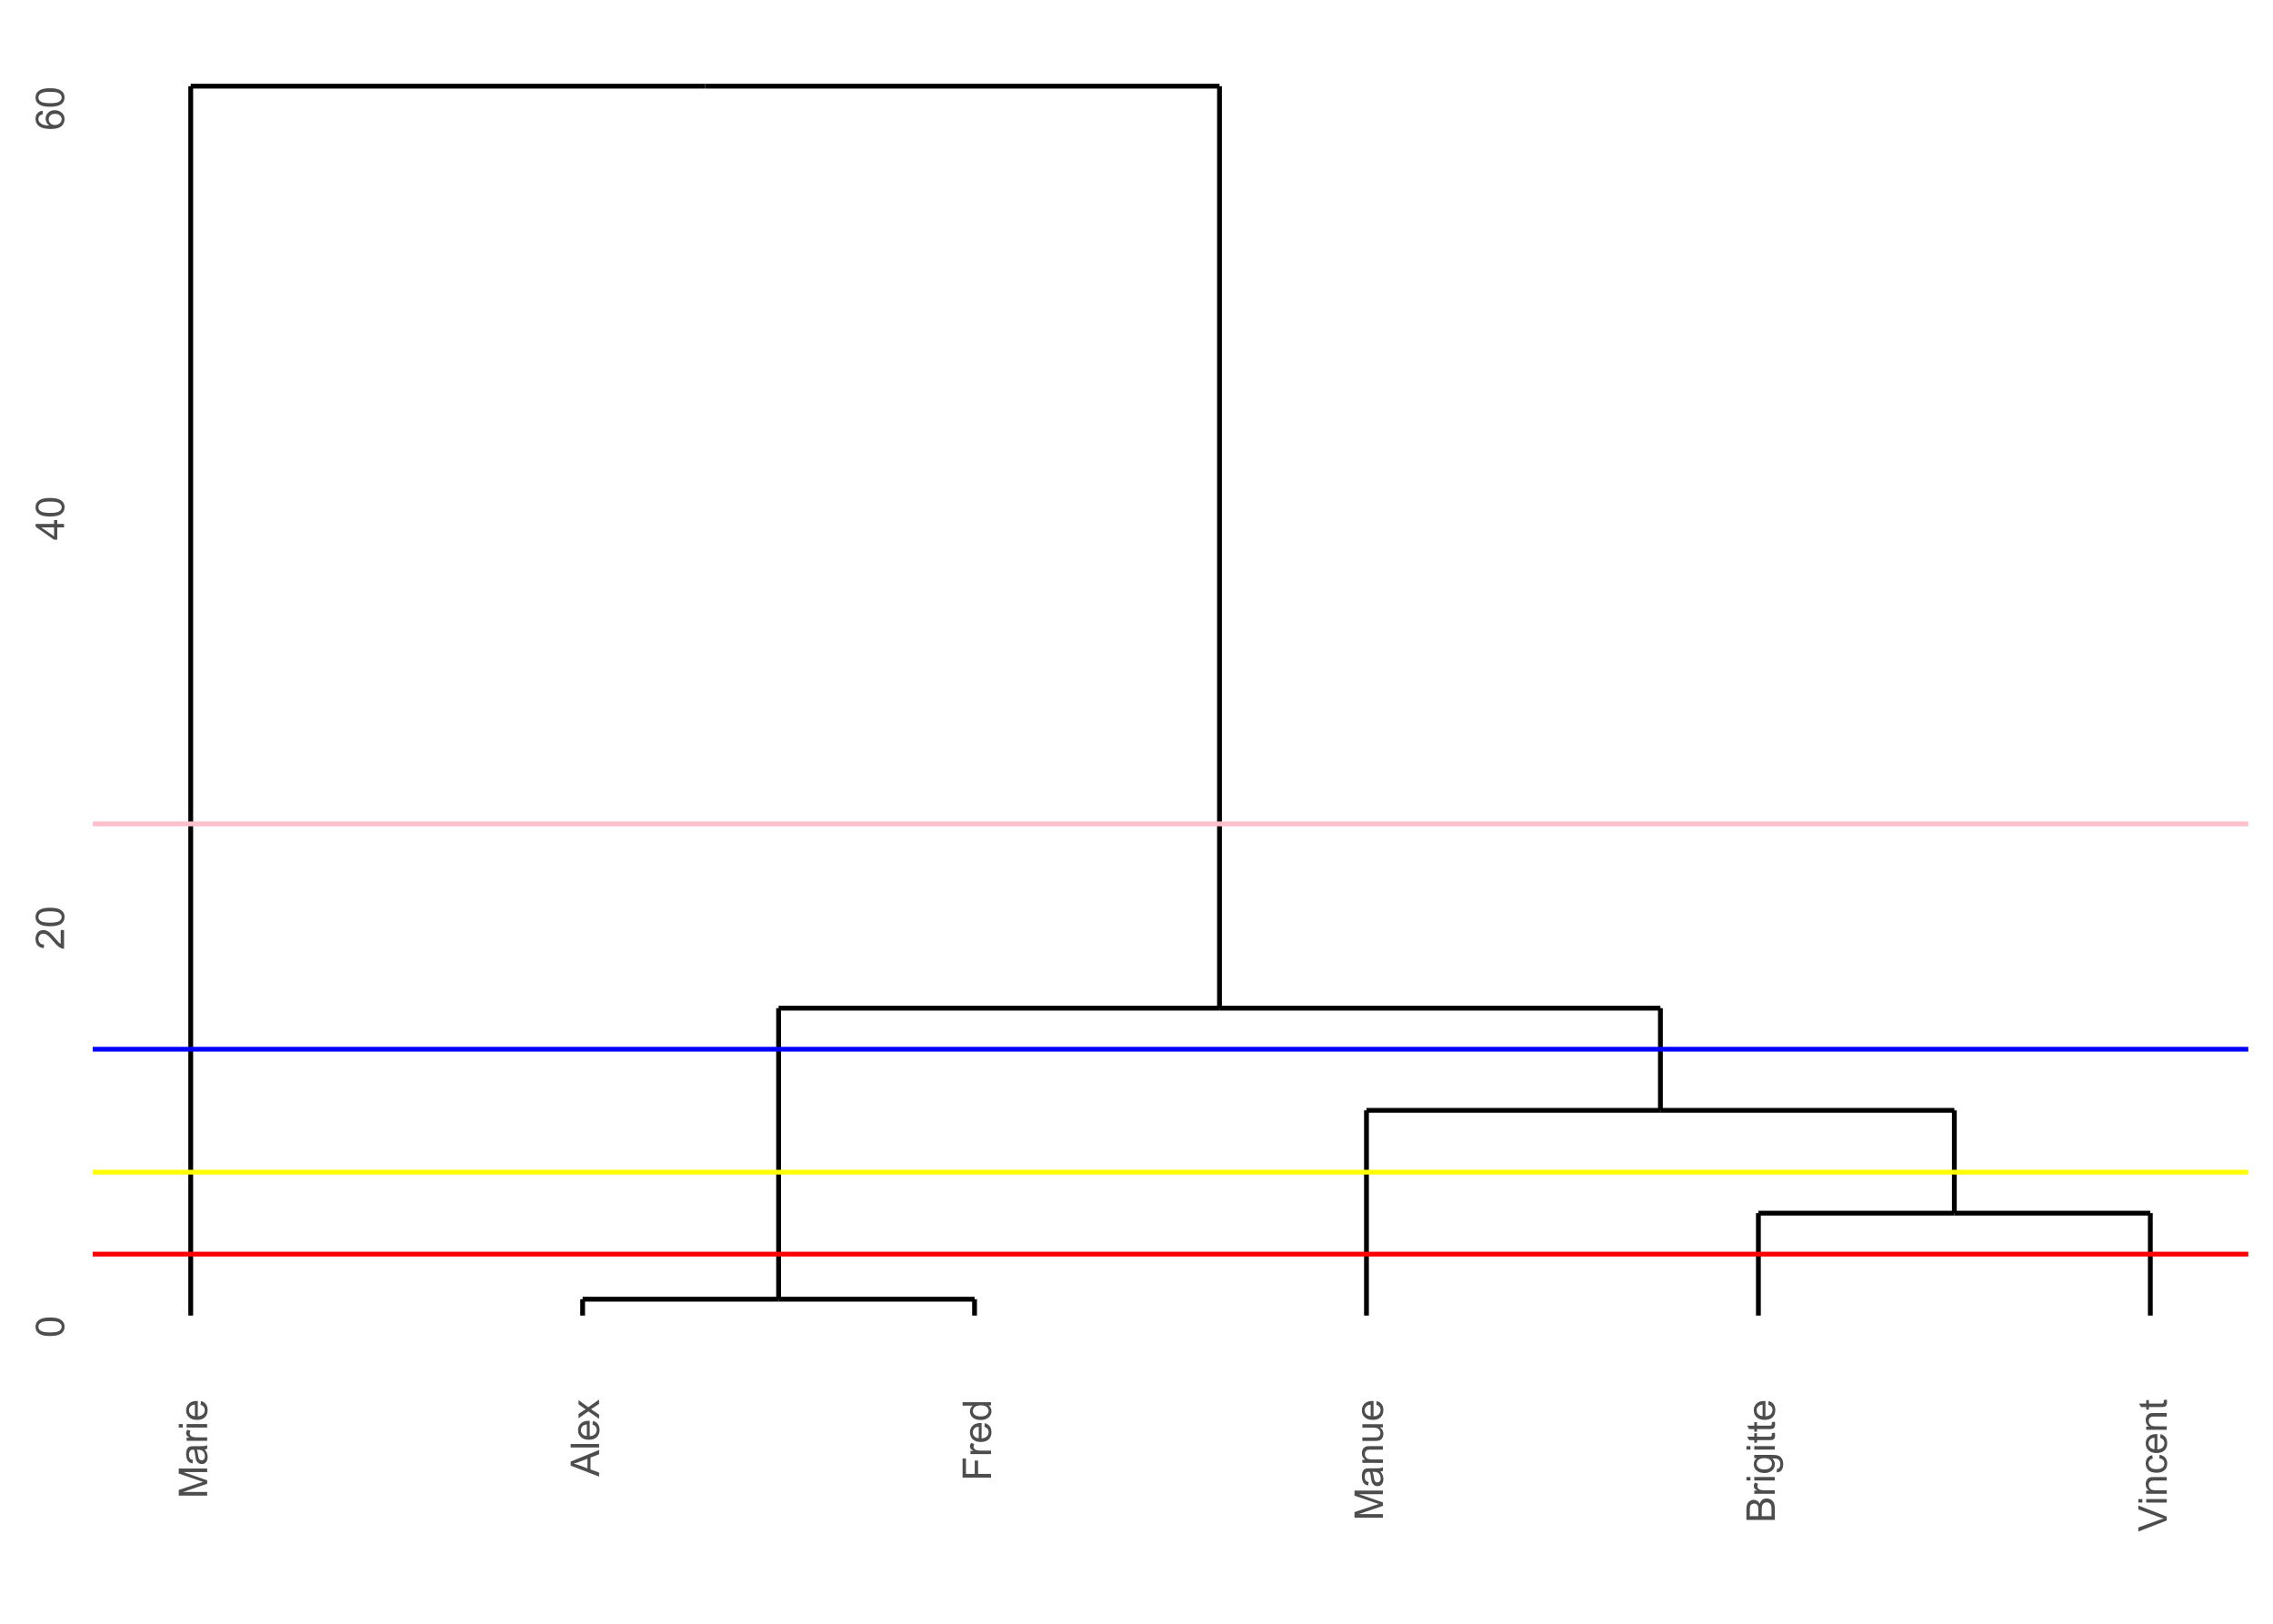 <?xml version="1.0" encoding="UTF-8"?>
<svg xmlns="http://www.w3.org/2000/svg" xmlns:xlink="http://www.w3.org/1999/xlink" width="504" height="360" viewBox="0 0 504 360">
<defs>
<g>
<g id="glyph-0-0">
<path d="M -3.105 -0.367 C -3.852 -0.367 -4.449 -0.441 -4.906 -0.594 C -5.359 -0.75 -5.711 -0.977 -5.957 -1.277 C -6.203 -1.582 -6.324 -1.961 -6.324 -2.418 C -6.324 -2.758 -6.258 -3.055 -6.121 -3.309 C -5.984 -3.562 -5.789 -3.773 -5.531 -3.941 C -5.277 -4.105 -4.965 -4.238 -4.594 -4.332 C -4.227 -4.426 -3.73 -4.473 -3.105 -4.473 C -2.367 -4.473 -1.77 -4.398 -1.316 -4.246 C -0.863 -4.094 -0.512 -3.867 -0.266 -3.562 C -0.016 -3.262 0.109 -2.879 0.109 -2.418 C 0.109 -1.812 -0.109 -1.336 -0.547 -0.988 C -1.07 -0.574 -1.922 -0.367 -3.105 -0.367 M -3.105 -1.16 C -2.074 -1.16 -1.383 -1.281 -1.043 -1.523 C -0.699 -1.766 -0.527 -2.062 -0.527 -2.418 C -0.527 -2.773 -0.699 -3.074 -1.043 -3.316 C -1.387 -3.559 -2.074 -3.68 -3.105 -3.68 C -4.145 -3.68 -4.832 -3.559 -5.172 -3.316 C -5.516 -3.074 -5.684 -2.773 -5.684 -2.41 C -5.684 -2.055 -5.535 -1.773 -5.234 -1.559 C -4.852 -1.293 -4.141 -1.16 -3.105 -1.16 Z M -3.105 -1.16 "/>
</g>
<g id="glyph-0-1">
<path d="M -0.742 -4.43 L 0 -4.43 L 0 -0.266 C -0.188 -0.262 -0.367 -0.289 -0.539 -0.355 C -0.82 -0.461 -1.102 -0.633 -1.375 -0.867 C -1.648 -1.098 -1.969 -1.438 -2.328 -1.879 C -2.891 -2.562 -3.336 -3.023 -3.664 -3.266 C -3.992 -3.508 -4.301 -3.625 -4.594 -3.625 C -4.898 -3.625 -5.16 -3.516 -5.367 -3.297 C -5.578 -3.078 -5.684 -2.793 -5.684 -2.441 C -5.684 -2.066 -5.574 -1.77 -5.352 -1.547 C -5.125 -1.324 -4.816 -1.211 -4.422 -1.207 L -4.504 -0.414 C -5.098 -0.469 -5.547 -0.672 -5.859 -1.027 C -6.168 -1.383 -6.324 -1.859 -6.324 -2.457 C -6.324 -3.062 -6.156 -3.539 -5.824 -3.895 C -5.488 -4.246 -5.07 -4.422 -4.578 -4.422 C -4.324 -4.422 -4.078 -4.371 -3.832 -4.266 C -3.59 -4.164 -3.332 -3.992 -3.062 -3.754 C -2.793 -3.516 -2.426 -3.117 -1.953 -2.562 C -1.566 -2.098 -1.301 -1.801 -1.164 -1.668 C -1.023 -1.535 -0.883 -1.426 -0.742 -1.34 Z M -0.742 -4.43 "/>
</g>
<g id="glyph-0-2">
<path d="M 0 -2.844 L -1.508 -2.844 L -1.508 -0.113 L -2.219 -0.113 L -6.301 -2.988 L -6.301 -3.617 L -2.219 -3.617 L -2.219 -4.469 L -1.508 -4.469 L -1.508 -3.617 L 0 -3.617 L 0 -2.844 M -2.219 -2.844 L -5.059 -2.844 L -2.219 -0.871 Z M -2.219 -2.844 "/>
</g>
<g id="glyph-0-3">
<path d="M -4.758 -4.379 L -4.695 -3.609 C -5 -3.539 -5.219 -3.441 -5.359 -3.316 C -5.578 -3.109 -5.688 -2.852 -5.688 -2.543 C -5.688 -2.297 -5.621 -2.082 -5.484 -1.895 C -5.305 -1.652 -5.047 -1.461 -4.703 -1.32 C -4.363 -1.18 -3.879 -1.105 -3.25 -1.102 C -3.531 -1.285 -3.742 -1.516 -3.879 -1.785 C -4.016 -2.051 -4.086 -2.336 -4.086 -2.629 C -4.086 -3.145 -3.898 -3.586 -3.516 -3.945 C -3.137 -4.309 -2.648 -4.492 -2.047 -4.492 C -1.648 -4.492 -1.281 -4.406 -0.941 -4.234 C -0.605 -4.062 -0.344 -3.828 -0.164 -3.531 C 0.016 -3.234 0.109 -2.895 0.109 -2.52 C 0.109 -1.875 -0.129 -1.348 -0.605 -0.941 C -1.078 -0.535 -1.859 -0.332 -2.949 -0.332 C -4.164 -0.332 -5.051 -0.555 -5.602 -1.004 C -6.086 -1.398 -6.324 -1.926 -6.324 -2.59 C -6.324 -3.086 -6.188 -3.492 -5.91 -3.809 C -5.629 -4.125 -5.246 -4.316 -4.758 -4.379 M -2.039 -1.219 C -1.773 -1.219 -1.52 -1.277 -1.277 -1.391 C -1.031 -1.504 -0.848 -1.66 -0.719 -1.863 C -0.594 -2.066 -0.527 -2.281 -0.527 -2.504 C -0.527 -2.832 -0.66 -3.113 -0.922 -3.348 C -1.188 -3.582 -1.547 -3.699 -2 -3.699 C -2.434 -3.699 -2.777 -3.582 -3.027 -3.352 C -3.277 -3.121 -3.402 -2.828 -3.402 -2.477 C -3.402 -2.125 -3.277 -1.828 -3.027 -1.586 C -2.777 -1.344 -2.449 -1.219 -2.039 -1.219 Z M -2.039 -1.219 "/>
</g>
<g id="glyph-0-4">
<path d="M 0 -0.652 L -6.301 -0.652 L -6.301 -1.906 L -1.84 -3.398 C -1.422 -3.535 -1.113 -3.637 -0.906 -3.699 C -1.137 -3.77 -1.473 -3.883 -1.918 -4.035 L -6.301 -5.543 L -6.301 -6.664 L 0 -6.664 L 0 -5.859 L -5.273 -5.859 L 0 -4.031 L 0 -3.277 L -5.363 -1.457 L 0 -1.457 Z M 0 -0.652 "/>
</g>
<g id="glyph-0-5">
<path d="M -0.562 -3.559 C -0.32 -3.27 -0.148 -2.996 -0.047 -2.73 C 0.055 -2.465 0.102 -2.18 0.102 -1.879 C 0.102 -1.375 -0.02 -0.992 -0.266 -0.723 C -0.508 -0.453 -0.82 -0.316 -1.203 -0.316 C -1.426 -0.316 -1.629 -0.367 -1.816 -0.469 C -2 -0.57 -2.148 -0.707 -2.262 -0.871 C -2.371 -1.035 -2.457 -1.219 -2.516 -1.426 C -2.555 -1.578 -2.594 -1.809 -2.629 -2.113 C -2.703 -2.738 -2.793 -3.199 -2.895 -3.492 C -3.004 -3.496 -3.07 -3.496 -3.098 -3.496 C -3.414 -3.496 -3.637 -3.426 -3.766 -3.277 C -3.938 -3.082 -4.027 -2.789 -4.027 -2.398 C -4.027 -2.035 -3.961 -1.766 -3.836 -1.594 C -3.707 -1.418 -3.48 -1.289 -3.16 -1.207 L -3.262 -0.453 C -3.586 -0.52 -3.848 -0.633 -4.047 -0.789 C -4.246 -0.949 -4.398 -1.176 -4.504 -1.473 C -4.613 -1.773 -4.668 -2.117 -4.668 -2.508 C -4.668 -2.898 -4.621 -3.215 -4.527 -3.461 C -4.438 -3.703 -4.32 -3.883 -4.184 -3.996 C -4.043 -4.109 -3.867 -4.191 -3.656 -4.238 C -3.523 -4.262 -3.289 -4.273 -2.945 -4.273 L -1.914 -4.273 C -1.191 -4.273 -0.738 -4.293 -0.547 -4.324 C -0.355 -4.359 -0.176 -4.422 0 -4.52 L 0 -3.711 C -0.16 -3.633 -0.348 -3.582 -0.562 -3.559 M -2.289 -3.492 C -2.176 -3.211 -2.078 -2.793 -2 -2.23 C -1.953 -1.91 -1.902 -1.688 -1.844 -1.555 C -1.785 -1.422 -1.703 -1.32 -1.594 -1.25 C -1.48 -1.18 -1.359 -1.145 -1.227 -1.145 C -1.02 -1.145 -0.848 -1.223 -0.711 -1.379 C -0.57 -1.535 -0.504 -1.762 -0.504 -2.062 C -0.504 -2.359 -0.566 -2.625 -0.699 -2.859 C -0.828 -3.09 -1.008 -3.262 -1.234 -3.367 C -1.406 -3.453 -1.664 -3.492 -2.008 -3.492 Z M -2.289 -3.492 "/>
</g>
<g id="glyph-0-6">
<path d="M 0 -0.57 L -4.562 -0.57 L -4.562 -1.27 L -3.871 -1.27 C -4.195 -1.445 -4.41 -1.609 -4.512 -1.758 C -4.613 -1.91 -4.668 -2.074 -4.668 -2.258 C -4.668 -2.516 -4.582 -2.781 -4.418 -3.051 L -3.699 -2.785 C -3.812 -2.594 -3.867 -2.406 -3.867 -2.219 C -3.867 -2.047 -3.816 -1.895 -3.715 -1.762 C -3.613 -1.629 -3.473 -1.531 -3.293 -1.473 C -3.016 -1.387 -2.715 -1.344 -2.391 -1.344 L 0 -1.344 Z M 0 -0.57 "/>
</g>
<g id="glyph-0-7">
<path d="M -5.41 -0.586 L -6.301 -0.586 L -6.301 -1.359 L -5.41 -1.359 L -5.41 -0.586 M 0 -0.586 L -4.562 -0.586 L -4.562 -1.359 L 0 -1.359 Z M 0 -0.586 "/>
</g>
<g id="glyph-0-8">
<path d="M -1.469 -3.703 L -1.371 -4.504 C -0.902 -4.379 -0.543 -4.145 -0.285 -3.805 C -0.027 -3.461 0.102 -3.027 0.102 -2.496 C 0.102 -1.828 -0.102 -1.301 -0.512 -0.91 C -0.926 -0.52 -1.5 -0.324 -2.242 -0.324 C -3.012 -0.324 -3.605 -0.52 -4.031 -0.914 C -4.453 -1.312 -4.668 -1.824 -4.668 -2.453 C -4.668 -3.062 -4.457 -3.562 -4.043 -3.949 C -3.629 -4.336 -3.043 -4.527 -2.289 -4.527 C -2.246 -4.527 -2.176 -4.527 -2.082 -4.523 L -2.086 -1.121 C -1.582 -1.148 -1.199 -1.293 -0.934 -1.547 C -0.664 -1.801 -0.531 -2.121 -0.531 -2.5 C -0.531 -2.785 -0.605 -3.027 -0.758 -3.227 C -0.906 -3.426 -1.145 -3.586 -1.469 -3.703 M -2.719 -1.164 L -2.719 -3.711 C -3.105 -3.68 -3.391 -3.582 -3.582 -3.422 C -3.883 -3.176 -4.031 -2.855 -4.031 -2.461 C -4.031 -2.105 -3.91 -1.809 -3.676 -1.566 C -3.438 -1.324 -3.117 -1.191 -2.719 -1.164 Z M -2.719 -1.164 "/>
</g>
<g id="glyph-0-9">
<path d="M 0 0.012 L -6.301 -2.406 L -6.301 -3.305 L 0 -5.883 L 0 -4.934 L -1.906 -4.199 L -1.906 -1.562 L 0 -0.871 L 0 0.012 M -2.586 -1.805 L -2.586 -3.941 L -4.332 -3.281 C -4.859 -3.082 -5.297 -2.934 -5.637 -2.836 C -5.234 -2.754 -4.832 -2.645 -4.434 -2.496 Z M -2.586 -1.805 "/>
</g>
<g id="glyph-0-10">
<path d="M 0 -0.562 L -6.301 -0.562 L -6.301 -1.336 L 0 -1.336 Z M 0 -0.562 "/>
</g>
<g id="glyph-0-11">
<path d="M 0 -0.062 L -2.371 -1.73 L -4.562 -0.188 L -4.562 -1.156 L -3.492 -1.855 C -3.289 -1.988 -3.121 -2.094 -2.98 -2.176 C -3.172 -2.301 -3.34 -2.418 -3.484 -2.523 L -4.562 -3.293 L -4.562 -4.215 L -2.414 -2.637 L 0 -4.336 L 0 -3.387 L -1.418 -2.449 L -1.801 -2.199 L 0 -1 Z M 0 -0.062 "/>
</g>
<g id="glyph-0-12">
<path d="M 0 -0.723 L -6.301 -0.723 L -6.301 -4.973 L -5.555 -4.973 L -5.555 -1.555 L -3.605 -1.555 L -3.605 -4.512 L -2.863 -4.512 L -2.863 -1.555 L 0 -1.555 Z M 0 -0.723 "/>
</g>
<g id="glyph-0-13">
<path d="M 0 -3.539 L -0.574 -3.539 C -0.125 -3.25 0.102 -2.824 0.102 -2.266 C 0.102 -1.902 0.004 -1.566 -0.199 -1.262 C -0.398 -0.957 -0.68 -0.719 -1.039 -0.551 C -1.398 -0.383 -1.809 -0.301 -2.277 -0.301 C -2.734 -0.301 -3.145 -0.375 -3.516 -0.527 C -3.887 -0.68 -4.172 -0.906 -4.371 -1.211 C -4.566 -1.516 -4.668 -1.855 -4.668 -2.23 C -4.668 -2.504 -4.609 -2.75 -4.492 -2.965 C -4.375 -3.18 -4.227 -3.355 -4.039 -3.488 L -6.301 -3.488 L -6.301 -4.258 L 0 -4.258 L 0 -3.539 M -2.277 -1.098 C -1.691 -1.094 -1.258 -1.219 -0.969 -1.465 C -0.676 -1.711 -0.531 -2.004 -0.531 -2.336 C -0.531 -2.676 -0.672 -2.961 -0.949 -3.199 C -1.223 -3.434 -1.645 -3.555 -2.211 -3.555 C -2.836 -3.555 -3.297 -3.434 -3.59 -3.191 C -3.879 -2.953 -4.027 -2.656 -4.027 -2.305 C -4.027 -1.961 -3.887 -1.672 -3.605 -1.441 C -3.324 -1.211 -2.883 -1.094 -2.277 -1.098 Z M -2.277 -1.098 "/>
</g>
<g id="glyph-0-14">
<path d="M 0 -0.578 L -4.562 -0.582 L -4.562 -1.277 L -3.914 -1.277 C -4.414 -1.609 -4.668 -2.094 -4.668 -2.73 C -4.668 -3.004 -4.617 -3.258 -4.52 -3.488 C -4.418 -3.719 -4.289 -3.891 -4.129 -4.004 C -3.969 -4.121 -3.777 -4.199 -3.559 -4.246 C -3.414 -4.273 -3.164 -4.289 -2.805 -4.289 L 0 -4.289 L 0 -3.516 L -2.777 -3.516 C -3.09 -3.516 -3.328 -3.484 -3.484 -3.426 C -3.641 -3.363 -3.762 -3.258 -3.855 -3.105 C -3.949 -2.953 -3.996 -2.773 -3.996 -2.566 C -3.996 -2.234 -3.891 -1.953 -3.684 -1.711 C -3.473 -1.473 -3.078 -1.355 -2.492 -1.355 L 0 -1.352 Z M 0 -0.578 "/>
</g>
<g id="glyph-0-15">
<path d="M 0 -3.57 L -0.672 -3.57 C -0.156 -3.215 0.102 -2.734 0.102 -2.121 C 0.102 -1.852 0.051 -1.602 -0.051 -1.367 C -0.156 -1.137 -0.285 -0.961 -0.441 -0.848 C -0.598 -0.734 -0.789 -0.656 -1.016 -0.609 C -1.164 -0.578 -1.406 -0.562 -1.734 -0.562 L -4.562 -0.562 L -4.562 -1.336 L -2.031 -1.336 C -1.629 -1.336 -1.355 -1.352 -1.215 -1.383 C -1.012 -1.434 -0.852 -1.535 -0.738 -1.691 C -0.621 -1.852 -0.562 -2.047 -0.562 -2.277 C -0.562 -2.508 -0.621 -2.727 -0.742 -2.93 C -0.859 -3.133 -1.023 -3.277 -1.227 -3.363 C -1.43 -3.445 -1.73 -3.488 -2.117 -3.488 L -4.562 -3.488 L -4.562 -4.262 L 0 -4.262 Z M 0 -3.57 "/>
</g>
<g id="glyph-0-16">
<path d="M 0 -0.645 L -6.301 -0.645 L -6.301 -3.008 C -6.301 -3.488 -6.234 -3.875 -6.109 -4.164 C -5.98 -4.457 -5.785 -4.684 -5.52 -4.848 C -5.254 -5.016 -4.977 -5.098 -4.688 -5.098 C -4.418 -5.098 -4.164 -5.023 -3.926 -4.875 C -3.691 -4.73 -3.496 -4.512 -3.352 -4.215 C -3.238 -4.598 -3.051 -4.891 -2.781 -5.094 C -2.512 -5.297 -2.191 -5.402 -1.828 -5.402 C -1.531 -5.402 -1.258 -5.34 -1.004 -5.215 C -0.75 -5.09 -0.555 -4.938 -0.418 -4.754 C -0.277 -4.57 -0.176 -4.34 -0.105 -4.062 C -0.035 -3.785 0 -3.449 0 -3.047 L 0 -0.645 M -3.652 -1.477 L -3.652 -2.84 C -3.652 -3.211 -3.676 -3.477 -3.727 -3.637 C -3.789 -3.848 -3.895 -4.008 -4.039 -4.113 C -4.184 -4.223 -4.367 -4.273 -4.59 -4.273 C -4.797 -4.273 -4.98 -4.227 -5.141 -4.125 C -5.301 -4.023 -5.41 -3.883 -5.469 -3.695 C -5.527 -3.508 -5.555 -3.191 -5.555 -2.738 L -5.555 -1.477 L -3.652 -1.477 M -0.742 -1.477 L -0.742 -3.047 C -0.742 -3.316 -0.754 -3.504 -0.773 -3.613 C -0.809 -3.805 -0.863 -3.965 -0.945 -4.094 C -1.027 -4.223 -1.141 -4.328 -1.297 -4.414 C -1.449 -4.496 -1.625 -4.539 -1.828 -4.539 C -2.062 -4.539 -2.266 -4.477 -2.438 -4.355 C -2.613 -4.238 -2.734 -4.07 -2.805 -3.855 C -2.875 -3.645 -2.91 -3.336 -2.91 -2.934 L -2.91 -1.477 Z M -0.742 -1.477 "/>
</g>
<g id="glyph-0-17">
<path d="M 0.379 -0.438 L 0.488 -1.191 C 0.723 -1.223 0.891 -1.309 0.996 -1.453 C 1.141 -1.645 1.211 -1.906 1.211 -2.238 C 1.211 -2.598 1.141 -2.875 0.996 -3.066 C 0.855 -3.262 0.652 -3.395 0.395 -3.465 C 0.238 -3.504 -0.094 -3.523 -0.598 -3.52 C -0.199 -3.18 0 -2.762 0 -2.258 C 0 -1.629 -0.227 -1.145 -0.68 -0.801 C -1.133 -0.457 -1.676 -0.285 -2.309 -0.285 C -2.742 -0.285 -3.145 -0.363 -3.512 -0.52 C -3.879 -0.676 -4.164 -0.906 -4.367 -1.207 C -4.566 -1.504 -4.668 -1.855 -4.668 -2.262 C -4.668 -2.797 -4.449 -3.242 -4.012 -3.594 L -4.562 -3.594 L -4.562 -4.305 L -0.617 -4.305 C 0.09 -4.305 0.594 -4.234 0.891 -4.09 C 1.188 -3.945 1.422 -3.715 1.594 -3.402 C 1.766 -3.086 1.852 -2.703 1.852 -2.242 C 1.852 -1.699 1.73 -1.258 1.484 -0.922 C 1.238 -0.59 0.871 -0.426 0.379 -0.438 M -2.363 -1.078 C -1.766 -1.078 -1.328 -1.199 -1.055 -1.434 C -0.777 -1.672 -0.641 -1.973 -0.641 -2.328 C -0.641 -2.684 -0.777 -2.98 -1.051 -3.223 C -1.324 -3.465 -1.754 -3.582 -2.336 -3.582 C -2.895 -3.582 -3.316 -3.461 -3.602 -3.211 C -3.883 -2.965 -4.027 -2.664 -4.027 -2.316 C -4.027 -1.973 -3.887 -1.68 -3.605 -1.441 C -3.328 -1.199 -2.914 -1.078 -2.363 -1.078 Z M -2.363 -1.078 "/>
</g>
<g id="glyph-0-18">
<path d="M -0.691 -2.27 L -0.008 -2.379 C 0.039 -2.164 0.059 -1.969 0.059 -1.797 C 0.059 -1.516 0.016 -1.297 -0.074 -1.145 C -0.16 -0.988 -0.277 -0.879 -0.422 -0.816 C -0.566 -0.754 -0.871 -0.723 -1.336 -0.723 L -3.961 -0.723 L -3.961 -0.156 L -4.562 -0.156 L -4.562 -0.723 L -5.695 -0.723 L -6.156 -1.492 L -4.562 -1.492 L -4.562 -2.27 L -3.961 -2.27 L -3.961 -1.492 L -1.293 -1.492 C -1.074 -1.492 -0.93 -1.504 -0.867 -1.531 C -0.805 -1.559 -0.754 -1.602 -0.719 -1.664 C -0.68 -1.727 -0.66 -1.816 -0.66 -1.93 C -0.66 -2.016 -0.672 -2.129 -0.691 -2.27 Z M -0.691 -2.27 "/>
</g>
<g id="glyph-0-19">
<path d="M 0 -2.48 L -6.301 -0.039 L -6.301 -0.941 L -1.723 -2.578 C -1.355 -2.711 -1.012 -2.82 -0.691 -2.91 C -1.035 -3.008 -1.379 -3.121 -1.723 -3.25 L -6.301 -4.949 L -6.301 -5.801 L 0 -3.336 Z M 0 -2.48 "/>
</g>
<g id="glyph-0-20">
<path d="M -1.672 -3.559 L -1.574 -4.32 C -1.047 -4.234 -0.637 -4.023 -0.34 -3.68 C -0.047 -3.34 0.102 -2.918 0.102 -2.418 C 0.102 -1.793 -0.102 -1.293 -0.508 -0.914 C -0.918 -0.535 -1.504 -0.344 -2.266 -0.344 C -2.758 -0.344 -3.188 -0.426 -3.559 -0.59 C -3.926 -0.754 -4.203 -1 -4.391 -1.336 C -4.574 -1.668 -4.668 -2.031 -4.668 -2.422 C -4.668 -2.918 -4.543 -3.324 -4.289 -3.641 C -4.039 -3.953 -3.684 -4.156 -3.223 -4.246 L -3.105 -3.492 C -3.414 -3.422 -3.645 -3.297 -3.797 -3.113 C -3.953 -2.93 -4.031 -2.711 -4.031 -2.453 C -4.031 -2.062 -3.891 -1.746 -3.613 -1.504 C -3.332 -1.262 -2.891 -1.141 -2.285 -1.141 C -1.672 -1.141 -1.227 -1.258 -0.949 -1.492 C -0.672 -1.727 -0.531 -2.031 -0.531 -2.41 C -0.531 -2.715 -0.625 -2.969 -0.812 -3.172 C -1 -3.375 -1.285 -3.504 -1.672 -3.559 Z M -1.672 -3.559 "/>
</g>
</g>
<clipPath id="clip-0">
<path clip-rule="nonzero" d="M 20.562 277 L 498.52 277 L 498.52 279 L 20.562 279 Z M 20.562 277 "/>
</clipPath>
<clipPath id="clip-1">
<path clip-rule="nonzero" d="M 20.562 259 L 498.52 259 L 498.52 261 L 20.562 261 Z M 20.562 259 "/>
</clipPath>
<clipPath id="clip-2">
<path clip-rule="nonzero" d="M 20.562 232 L 498.52 232 L 498.52 234 L 20.562 234 Z M 20.562 232 "/>
</clipPath>
<clipPath id="clip-3">
<path clip-rule="nonzero" d="M 20.562 182 L 498.52 182 L 498.52 184 L 20.562 184 Z M 20.562 182 "/>
</clipPath>
</defs>
<rect x="-50.4" y="-36" width="604.8" height="432" fill="rgb(100%, 100%, 100%)" fill-opacity="1"/>
<rect x="-50.4" y="-36" width="604.8" height="432" fill="rgb(100%, 100%, 100%)" fill-opacity="1"/>
<path fill="none" stroke-width="1.067" stroke-linecap="round" stroke-linejoin="round" stroke="rgb(100%, 100%, 100%)" stroke-opacity="1" stroke-miterlimit="10" d="M 0 360 L 504 360 L 504 0 L 0 0 Z M 0 360 "/>
<path fill="none" stroke-width="1.067" stroke-linecap="butt" stroke-linejoin="round" stroke="rgb(0%, 0%, 0%)" stroke-opacity="1" stroke-miterlimit="10" d="M 156.348 19.109 L 42.289 19.109 "/>
<path fill="none" stroke-width="1.067" stroke-linecap="butt" stroke-linejoin="round" stroke="rgb(0%, 0%, 0%)" stroke-opacity="1" stroke-miterlimit="10" d="M 42.289 19.109 L 42.289 291.68 "/>
<path fill="none" stroke-width="1.067" stroke-linecap="butt" stroke-linejoin="round" stroke="rgb(0%, 0%, 0%)" stroke-opacity="1" stroke-miterlimit="10" d="M 156.348 19.109 L 270.402 19.109 "/>
<path fill="none" stroke-width="1.067" stroke-linecap="butt" stroke-linejoin="round" stroke="rgb(0%, 0%, 0%)" stroke-opacity="1" stroke-miterlimit="10" d="M 270.402 19.109 L 270.402 223.52 "/>
<path fill="none" stroke-width="1.067" stroke-linecap="butt" stroke-linejoin="round" stroke="rgb(0%, 0%, 0%)" stroke-opacity="1" stroke-miterlimit="10" d="M 270.402 223.52 L 172.641 223.52 "/>
<path fill="none" stroke-width="1.067" stroke-linecap="butt" stroke-linejoin="round" stroke="rgb(0%, 0%, 0%)" stroke-opacity="1" stroke-miterlimit="10" d="M 172.641 223.52 L 172.641 288.047 "/>
<path fill="none" stroke-width="1.067" stroke-linecap="butt" stroke-linejoin="round" stroke="rgb(0%, 0%, 0%)" stroke-opacity="1" stroke-miterlimit="10" d="M 270.402 223.52 L 368.168 223.52 "/>
<path fill="none" stroke-width="1.067" stroke-linecap="butt" stroke-linejoin="round" stroke="rgb(0%, 0%, 0%)" stroke-opacity="1" stroke-miterlimit="10" d="M 368.168 223.52 L 368.168 246.176 "/>
<path fill="none" stroke-width="1.067" stroke-linecap="butt" stroke-linejoin="round" stroke="rgb(0%, 0%, 0%)" stroke-opacity="1" stroke-miterlimit="10" d="M 172.641 288.047 L 129.188 288.047 "/>
<path fill="none" stroke-width="1.067" stroke-linecap="butt" stroke-linejoin="round" stroke="rgb(0%, 0%, 0%)" stroke-opacity="1" stroke-miterlimit="10" d="M 129.188 288.047 L 129.188 291.68 "/>
<path fill="none" stroke-width="1.067" stroke-linecap="butt" stroke-linejoin="round" stroke="rgb(0%, 0%, 0%)" stroke-opacity="1" stroke-miterlimit="10" d="M 172.641 288.047 L 216.09 288.047 "/>
<path fill="none" stroke-width="1.067" stroke-linecap="butt" stroke-linejoin="round" stroke="rgb(0%, 0%, 0%)" stroke-opacity="1" stroke-miterlimit="10" d="M 216.09 288.047 L 216.09 291.68 "/>
<path fill="none" stroke-width="1.067" stroke-linecap="butt" stroke-linejoin="round" stroke="rgb(0%, 0%, 0%)" stroke-opacity="1" stroke-miterlimit="10" d="M 368.168 246.176 L 302.992 246.176 "/>
<path fill="none" stroke-width="1.067" stroke-linecap="butt" stroke-linejoin="round" stroke="rgb(0%, 0%, 0%)" stroke-opacity="1" stroke-miterlimit="10" d="M 302.992 246.176 L 302.992 291.68 "/>
<path fill="none" stroke-width="1.067" stroke-linecap="butt" stroke-linejoin="round" stroke="rgb(0%, 0%, 0%)" stroke-opacity="1" stroke-miterlimit="10" d="M 368.168 246.176 L 433.344 246.176 "/>
<path fill="none" stroke-width="1.067" stroke-linecap="butt" stroke-linejoin="round" stroke="rgb(0%, 0%, 0%)" stroke-opacity="1" stroke-miterlimit="10" d="M 433.344 246.176 L 433.344 268.965 "/>
<path fill="none" stroke-width="1.067" stroke-linecap="butt" stroke-linejoin="round" stroke="rgb(0%, 0%, 0%)" stroke-opacity="1" stroke-miterlimit="10" d="M 433.344 268.965 L 389.895 268.965 "/>
<path fill="none" stroke-width="1.067" stroke-linecap="butt" stroke-linejoin="round" stroke="rgb(0%, 0%, 0%)" stroke-opacity="1" stroke-miterlimit="10" d="M 389.895 268.965 L 389.895 291.68 "/>
<path fill="none" stroke-width="1.067" stroke-linecap="butt" stroke-linejoin="round" stroke="rgb(0%, 0%, 0%)" stroke-opacity="1" stroke-miterlimit="10" d="M 433.344 268.965 L 476.797 268.965 "/>
<path fill="none" stroke-width="1.067" stroke-linecap="butt" stroke-linejoin="round" stroke="rgb(0%, 0%, 0%)" stroke-opacity="1" stroke-miterlimit="10" d="M 476.797 268.965 L 476.797 291.68 "/>
<g clip-path="url(#clip-0)">
<path fill="none" stroke-width="1.067" stroke-linecap="butt" stroke-linejoin="round" stroke="rgb(100%, 0%, 0%)" stroke-opacity="1" stroke-miterlimit="10" d="M 20.562 278.055 L 498.52 278.055 "/>
</g>
<g clip-path="url(#clip-1)">
<path fill="none" stroke-width="1.067" stroke-linecap="butt" stroke-linejoin="round" stroke="rgb(100%, 100%, 0%)" stroke-opacity="1" stroke-miterlimit="10" d="M 20.562 259.883 L 498.52 259.883 "/>
</g>
<g clip-path="url(#clip-2)">
<path fill="none" stroke-width="1.067" stroke-linecap="butt" stroke-linejoin="round" stroke="rgb(0%, 0%, 100%)" stroke-opacity="1" stroke-miterlimit="10" d="M 20.562 232.629 L 498.52 232.629 "/>
</g>
<g clip-path="url(#clip-3)">
<path fill="none" stroke-width="1.067" stroke-linecap="butt" stroke-linejoin="round" stroke="rgb(100%, 75.294%, 79.608%)" stroke-opacity="1" stroke-miterlimit="10" d="M 20.562 182.664 L 498.52 182.664 "/>
</g>
<g fill="rgb(30.196%, 30.196%, 30.196%)" fill-opacity="1">
<use xlink:href="#glyph-0-0" x="14.203" y="296.574"/>
</g>
<g fill="rgb(30.196%, 30.196%, 30.196%)" fill-opacity="1">
<use xlink:href="#glyph-0-1" x="14.203" y="210.621"/>
<use xlink:href="#glyph-0-0" x="14.203" y="205.727"/>
</g>
<g fill="rgb(30.196%, 30.196%, 30.196%)" fill-opacity="1">
<use xlink:href="#glyph-0-2" x="14.203" y="119.773"/>
<use xlink:href="#glyph-0-0" x="14.203" y="114.879"/>
</g>
<g fill="rgb(30.196%, 30.196%, 30.196%)" fill-opacity="1">
<use xlink:href="#glyph-0-3" x="14.203" y="28.93"/>
<use xlink:href="#glyph-0-0" x="14.203" y="24.036"/>
</g>
<g fill="rgb(30.196%, 30.196%, 30.196%)" fill-opacity="1">
<use xlink:href="#glyph-0-4" x="45.938" y="332.242"/>
<use xlink:href="#glyph-0-5" x="45.938" y="324.912"/>
<use xlink:href="#glyph-0-6" x="45.938" y="320.018"/>
<use xlink:href="#glyph-0-7" x="45.938" y="317.087"/>
<use xlink:href="#glyph-0-8" x="45.938" y="315.132"/>
</g>
<g fill="rgb(30.196%, 30.196%, 30.196%)" fill-opacity="1">
<use xlink:href="#glyph-0-9" x="132.84" y="327.355"/>
<use xlink:href="#glyph-0-10" x="132.84" y="321.486"/>
<use xlink:href="#glyph-0-8" x="132.84" y="319.531"/>
<use xlink:href="#glyph-0-11" x="132.84" y="314.637"/>
</g>
<g fill="rgb(30.196%, 30.196%, 30.196%)" fill-opacity="1">
<use xlink:href="#glyph-0-12" x="219.738" y="328.332"/>
<use xlink:href="#glyph-0-6" x="219.738" y="322.957"/>
<use xlink:href="#glyph-0-8" x="219.738" y="320.026"/>
<use xlink:href="#glyph-0-13" x="219.738" y="315.132"/>
</g>
<g fill="rgb(30.196%, 30.196%, 30.196%)" fill-opacity="1">
<use xlink:href="#glyph-0-4" x="306.641" y="337.145"/>
<use xlink:href="#glyph-0-5" x="306.641" y="329.814"/>
<use xlink:href="#glyph-0-14" x="306.641" y="324.92"/>
<use xlink:href="#glyph-0-15" x="306.641" y="320.026"/>
<use xlink:href="#glyph-0-8" x="306.641" y="315.132"/>
</g>
<g fill="rgb(30.196%, 30.196%, 30.196%)" fill-opacity="1">
<use xlink:href="#glyph-0-16" x="393.543" y="337.625"/>
<use xlink:href="#glyph-0-6" x="393.543" y="331.755"/>
<use xlink:href="#glyph-0-7" x="393.543" y="328.825"/>
<use xlink:href="#glyph-0-17" x="393.543" y="326.87"/>
<use xlink:href="#glyph-0-7" x="393.543" y="321.976"/>
<use xlink:href="#glyph-0-18" x="393.543" y="320.021"/>
<use xlink:href="#glyph-0-18" x="393.543" y="317.576"/>
<use xlink:href="#glyph-0-8" x="393.543" y="315.131"/>
</g>
<g fill="rgb(30.196%, 30.196%, 30.196%)" fill-opacity="1">
<use xlink:href="#glyph-0-19" x="480.445" y="339.59"/>
<use xlink:href="#glyph-0-7" x="480.445" y="333.72"/>
<use xlink:href="#glyph-0-14" x="480.445" y="331.765"/>
<use xlink:href="#glyph-0-20" x="480.445" y="326.871"/>
<use xlink:href="#glyph-0-8" x="480.445" y="322.471"/>
<use xlink:href="#glyph-0-14" x="480.445" y="317.577"/>
<use xlink:href="#glyph-0-18" x="480.445" y="312.683"/>
</g>
</svg>
